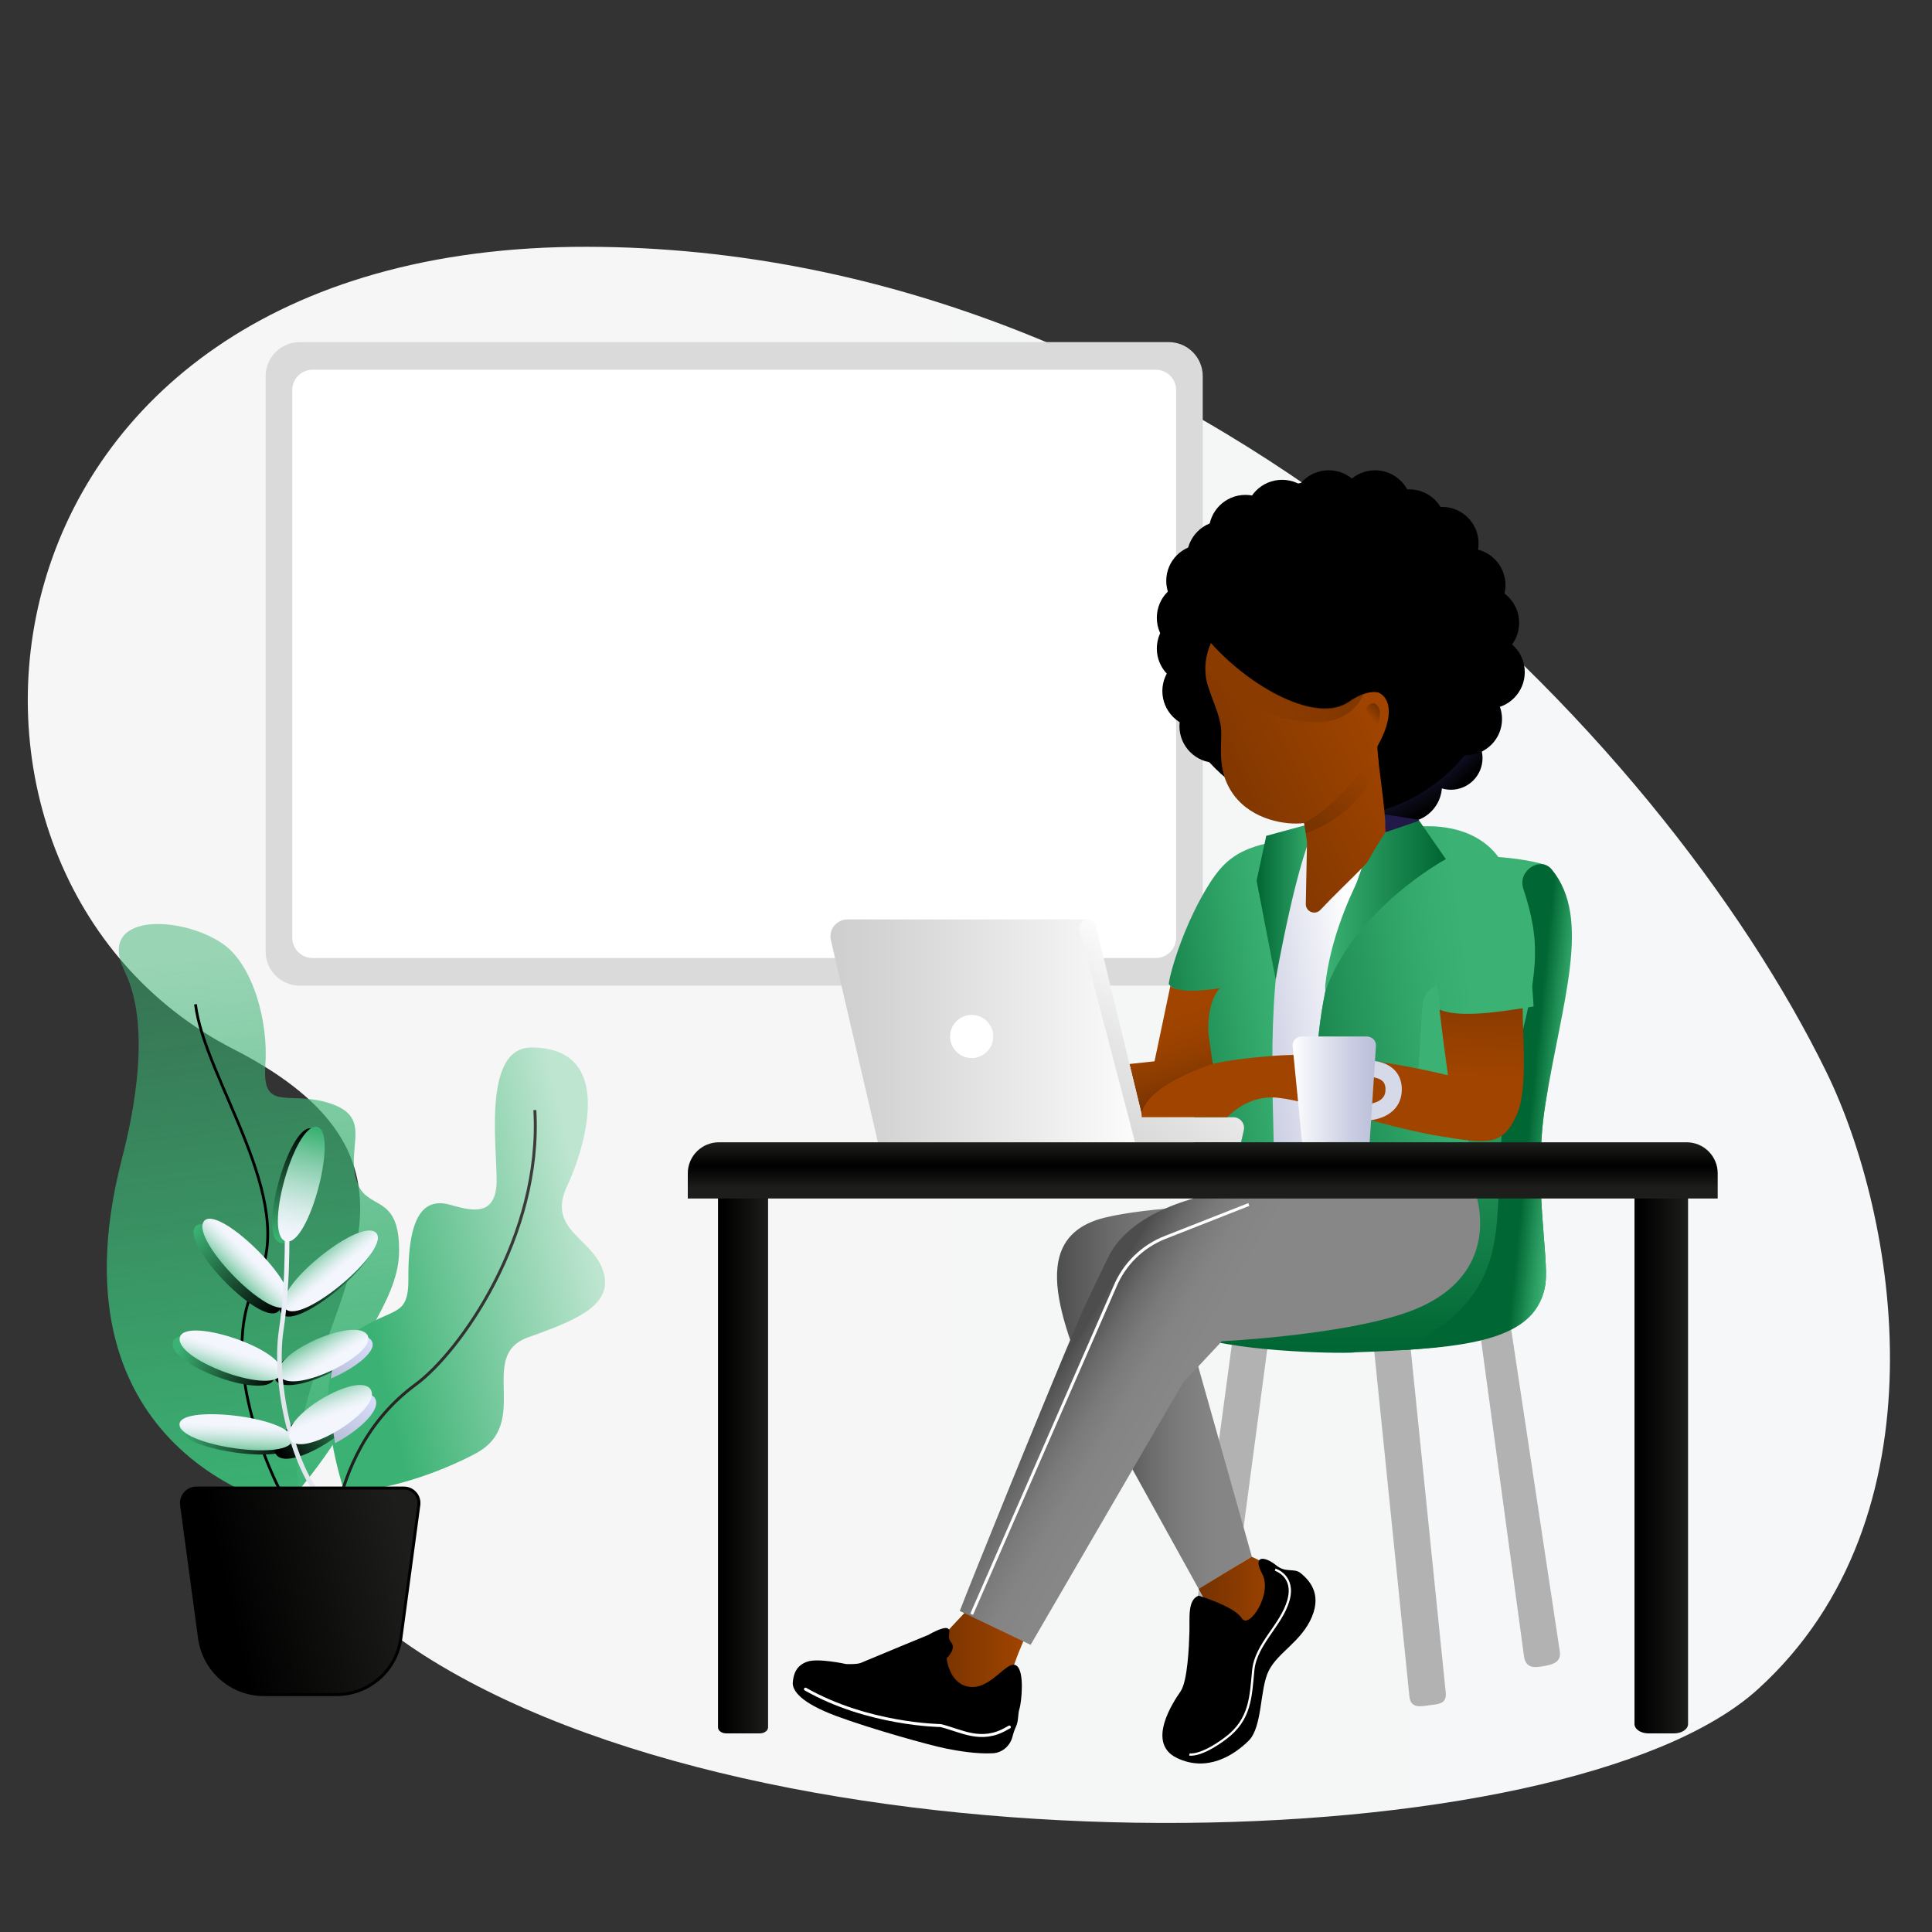 <?xml version="1.0" encoding="utf-8"?>
<!-- Generator: Adobe Illustrator 23.0.0, SVG Export Plug-In . SVG Version: 6.00 Build 0)  -->
<svg version="1.1" xmlns="http://www.w3.org/2000/svg" xmlns:xlink="http://www.w3.org/1999/xlink" x="0px" y="0px"
	 viewBox="0 0 650 650" style="enable-background:new 0 0 650 650;" xml:space="preserve">
<rect x="0" y="0" width="650" height="650" fill="#333333" stroke="none"/>
<style type="text/css">
	.st0{fill:url(#SVGID_1_);}
	.st1{fill:url(#SVGID_2_);}
	.st2{fill:none;stroke:url(#SVGID_3_);stroke-width:0.928;stroke-miterlimit:10;}
	.st3{fill:url(#SVGID_4_);}
	.st4{fill:none;stroke:url(#SVGID_5_);stroke-miterlimit:10;}
	.st5{fill:url(#SVGID_6_);}
	.st6{fill:url(#SVGID_7_);}
	.st7{fill:url(#SVGID_8_);}
	.st8{fill:url(#SVGID_9_);}
	.st9{fill:url(#SVGID_10_);}
	.st10{fill:url(#SVGID_11_);}
	.st11{fill:url(#SVGID_12_);}
	.st12{fill:url(#SVGID_13_);}
	.st13{fill:url(#SVGID_14_);}
	.st14{fill:url(#SVGID_15_);}
	.st15{fill:url(#SVGID_16_);}
	.st16{fill:url(#SVGID_17_);}
	.st17{fill:none;stroke:url(#SVGID_18_);stroke-width:1.554;stroke-miterlimit:10;}
	.st18{fill:url(#SVGID_19_);}
	.st19{fill:url(#SVGID_20_);}
	.st20{fill:url(#SVGID_21_);}
	.st21{fill:url(#SVGID_22_);}
	.st22{fill:url(#SVGID_23_);stroke:url(#SVGID_24_);stroke-miterlimit:10;}
	.st23{fill:url(#SVGID_25_);}
	.st24{fill:#FFFFFF;}
	.st25{fill:url(#SVGID_26_);}
	.st26{fill:url(#SVGID_27_);}
	.st27{fill:url(#SVGID_28_);}
	.st28{fill:url(#SVGID_29_);}
	.st29{fill:url(#SVGID_30_);}
	.st30{fill:url(#SVGID_31_);}
	.st31{fill:url(#SVGID_32_);}
	.st32{fill:url(#SVGID_33_);}
	.st33{fill:url(#SVGID_34_);}
	.st34{fill:url(#SVGID_35_);}
	.st35{fill:url(#SVGID_36_);}
	.st36{fill:url(#SVGID_37_);}
	.st37{fill:url(#SVGID_38_);}
	.st38{fill:url(#SVGID_39_);}
	.st39{fill:none;stroke:#17FF44;stroke-width:1.948;stroke-miterlimit:10;}
	.st40{fill:url(#SVGID_40_);}
	.st41{fill:url(#SVGID_41_);}
	.st42{fill:none;stroke:#FFFFFF;stroke-linecap:round;stroke-miterlimit:10;}
	.st43{fill:none;stroke:#FFFFFF;stroke-width:0.764;stroke-miterlimit:10;}
	.st44{fill:url(#SVGID_42_);}
	.st45{fill:url(#SVGID_43_);}
	.st46{fill:none;stroke:#D6D9E8;stroke-width:5.485;stroke-miterlimit:10;}
	.st47{fill:url(#SVGID_44_);}
	.st48{fill:url(#SVGID_45_);}
	.st49{fill:url(#SVGID_46_);}
	.st50{fill:url(#SVGID_47_);}
	.st51{fill:url(#SVGID_48_);}
	.st52{fill:url(#SVGID_49_);}
	.st53{fill:url(#SVGID_50_);}
	.st54{fill:url(#SVGID_51_);}
	.st55{fill:url(#SVGID_52_);}
	.st56{fill:url(#SVGID_53_);}
	.st57{fill:url(#SVGID_54_);}
	.st58{fill:url(#SVGID_55_);}
	.st59{fill:url(#SVGID_56_);}
	.st60{fill:url(#SVGID_57_);}
	.st61{fill:#211A49;}
	.st62{fill:none;stroke:#FFFFFF;stroke-miterlimit:10;}
</style>
<g id="_x33_2">
</g>
<g id="_x33_1">
</g>
<g id="_x33_0">
</g>
<g id="_x32_9">
</g>
<g id="_x32_8">
</g>
<g id="_x32_7">
</g>
<g id="_x32_6">
</g>
<g id="_x32_5">
</g>
<g id="_x32_4">
</g>
<g id="_x32_3">
</g>
<g id="_x32_2">
</g>
<g id="_x32_1">
	<g>
		<linearGradient id="SVGID_1_" gradientUnits="userSpaceOnUse" x1="9.348" y1="348.173" x2="635.856" y2="348.173">
			<stop  offset="0" style="stop-color:#F6F6F6"/>
			<stop  offset="0.99" style="stop-color:#F5F7F8"/>
		</linearGradient>
		<path class="st0" d="M614.46,360.66C559.44,248.19,402.09,83.45,197.62,83.03c-213.36-0.44-234,211.17-119,269.98
			s-53.15,132.14,67.06,205.81c121.66,74.56,381.67,67.56,445.67,9.56S638.23,409.25,614.46,360.66z"/>
		<g>
			<linearGradient id="SVGID_2_" gradientUnits="userSpaceOnUse" x1="95.621" y1="505.514" x2="71.085" y2="319.335">
				<stop  offset="0" style="stop-color:#3BB273"/>
				<stop  offset="0.99" style="stop-color:#3BB273;stop-opacity:0.5"/>
			</linearGradient>
			<path class="st1" d="M95.9,506.84c0,0,27.01-30.06,24.14-41.91c-2.87-11.85,13.89-26.24,14.22-43.5
				c0.37-19.55-10.07-14.32-13.69-22.68c-5.36-12.39,6.57-23.36-11.46-28.1c-12.31-3.24-20.97,3.08-19.84-12.15
				c1.12-15.23-4.39-34.08-14.25-40.92c-14.09-9.78-42.76-10.54-33.1,9.16c10.15,20.71,1.2,54.81-1.16,64.15
				C15.76,489.59,95.9,506.84,95.9,506.84z"/>
			<linearGradient id="SVGID_3_" gradientUnits="userSpaceOnUse" x1="94.385" y1="500.717" x2="72.803" y2="336.952">
				<stop  offset="0" style="stop-color:#000000"/>
				<stop  offset="0.99" style="stop-color:#000000"/>
			</linearGradient>
			<path class="st2" d="M65.77,337.88c3.09,25.48,35.05,66.2,20.57,93.41s7.47,69.34,7.47,69.34"/>
			<g>
				<linearGradient id="SVGID_4_" gradientUnits="userSpaceOnUse" x1="106.963" y1="437.029" x2="198.007" y2="416.109">
					<stop  offset="0.168" style="stop-color:#3BB273"/>
					<stop  offset="1" style="stop-color:#BDE5D0"/>
				</linearGradient>
				<path class="st3" d="M177.74,449.91c-17.54,6.2,1.45,28.89-17.73,39.11c-19.17,10.22-43.77,15.4-44.9,10.44
					c-0.08-0.33-1.11-3.62-2.2-8.43c-0.25-1.11-0.5-2.31-0.75-3.57c-0.06-0.35-0.13-0.71-0.2-1.07c-0.65-3.56-1.21-7.54-1.45-11.61
					c-0.01-0.12-0.01-0.24-0.02-0.36c-0.09-1.55-0.12-3.11-0.09-4.66c0.03-1.5,0.11-2.98,0.27-4.43c0.57-5.52,2.15-10.61,5.38-14.26
					c0.82-0.94,1.75-1.78,2.8-2.51c13.33-9.27,18.65-4.77,18.55-18.47c-0.18-23.48,6.51-26.99,14.38-24.67s14.02,2.97,15.17-5.71
					c1.16-8.68-5.95-47.36,11.92-47.29c30.96,0.1,15.31,39.62,12.18,46.03c-7.5,15.37,8.1,17.78,11.81,28.98
					C206.56,438.63,195.27,443.71,177.74,449.91z"/>
				<linearGradient id="SVGID_5_" gradientUnits="userSpaceOnUse" x1="111.195" y1="453.237" x2="180.348" y2="453.474">
					<stop  offset="0" style="stop-color:#1D1D1B"/>
					<stop  offset="0.99" style="stop-color:#3C3C3B"/>
				</linearGradient>
				<path class="st4" d="M111.67,533.2c0,0-4.71-43.22,28.23-67.44c14.88-10.94,42.54-50.01,40.04-92.28"/>
			</g>
			<g>
				<g>
					<linearGradient id="SVGID_6_" gradientUnits="userSpaceOnUse" x1="93.888" y1="440.845" x2="65.969" y2="413.412">
						<stop  offset="0" style="stop-color:#000000"/>
						<stop  offset="1" style="stop-color:#3BB273"/>
					</linearGradient>
					<path class="st5" d="M65.5,412.99c4.09-6.94,33.51,21.68,28.36,27.96C88.7,447.24,61.6,419.6,65.5,412.99z"/>
					<linearGradient id="SVGID_7_" gradientUnits="userSpaceOnUse" x1="93.002" y1="463.9" x2="60.513" y2="452.589">
						<stop  offset="0" style="stop-color:#000000"/>
						<stop  offset="1" style="stop-color:#3BB273"/>
					</linearGradient>
					<path class="st6" d="M58.07,452.02c0.59-8.08,36.1,3.54,34.28,11.52C90.53,471.53,57.51,459.72,58.07,452.02z"/>
					<linearGradient id="SVGID_8_" gradientUnits="userSpaceOnUse" x1="95.424" y1="440.774" x2="124.969" y2="417.526">
						<stop  offset="0" style="stop-color:#000000"/>
						<stop  offset="1" style="stop-color:#3BB273"/>
					</linearGradient>
					<path class="st7" d="M125.11,416.36c6.29,4.93-24.76,31.67-30.3,25.74C89.27,436.17,119.11,411.66,125.11,416.36z"/>
					<linearGradient id="SVGID_9_" gradientUnits="userSpaceOnUse" x1="93.272" y1="463.941" x2="121.951" y2="450.204">
						<stop  offset="0" style="stop-color:#000000"/>
						<stop  offset="1" style="stop-color:#3BB273"/>
					</linearGradient>
					<path class="st8" d="M121.85,450.06c5.29,5.97-24.7,21-29.2,14.23C88.15,457.51,116.81,444.36,121.85,450.06z"/>
					<linearGradient id="SVGID_10_" gradientUnits="userSpaceOnUse" x1="98.392" y1="485.52" x2="60.209" y2="480.957">
						<stop  offset="0" style="stop-color:#000000"/>
						<stop  offset="1" style="stop-color:#3BB273"/>
					</linearGradient>
					<path class="st9" d="M60.43,481.07c-1.55-7.42,37.59-3.15,37.93,4.49C98.69,493.19,61.91,488.13,60.43,481.07z"/>
					<linearGradient id="SVGID_11_" gradientUnits="userSpaceOnUse" x1="94.152" y1="488.201" x2="120.239" y2="472.259">
						<stop  offset="0" style="stop-color:#000000"/>
						<stop  offset="1" style="stop-color:#3BB273"/>
					</linearGradient>
					<path class="st10" d="M119.94,472.43c4.06,6.86-23.99,23.99-27.25,16.51C89.43,481.46,116.08,465.89,119.94,472.43z"/>
					<linearGradient id="SVGID_12_" gradientUnits="userSpaceOnUse" x1="103.936" y1="380.634" x2="95.01" y2="417.134">
						<stop  offset="0" style="stop-color:#000000"/>
						<stop  offset="1" style="stop-color:#3BB273"/>
					</linearGradient>
					<path class="st11" d="M104.47,379.62c7.9,0.58-2.32,40.39-10.13,38.55S96.94,379.07,104.47,379.62z"/>
				</g>
				
					<linearGradient id="SVGID_13_" gradientUnits="userSpaceOnUse" x1="1567.723" y1="830.236" x2="1579.514" y2="830.236" gradientTransform="matrix(0.703 -0.712 0.712 0.703 -1616.308 964.418)">
					<stop  offset="0" style="stop-color:#3BB273"/>
					<stop  offset="0.022" style="stop-color:#41B477"/>
					<stop  offset="0.279" style="stop-color:#80CBA7"/>
					<stop  offset="0.513" style="stop-color:#B1DECC"/>
					<stop  offset="0.718" style="stop-color:#D5EBE7"/>
					<stop  offset="0.883" style="stop-color:#EBF3F7"/>
					<stop  offset="0.99" style="stop-color:#F3F6FD"/>
				</linearGradient>
				<path class="st12" d="M68.46,411.1c4.09-6.94,33.51,21.68,28.36,27.96C91.67,445.35,64.56,417.71,68.46,411.1z"/>
				
					<linearGradient id="SVGID_14_" gradientUnits="userSpaceOnUse" x1="2109.713" y1="1653.453" x2="2121.618" y2="1653.453" gradientTransform="matrix(0.305 -0.952 0.952 0.305 -2144.176 1969.322)">
					<stop  offset="0" style="stop-color:#3BB273"/>
					<stop  offset="0.022" style="stop-color:#41B477"/>
					<stop  offset="0.279" style="stop-color:#80CBA7"/>
					<stop  offset="0.513" style="stop-color:#B1DECC"/>
					<stop  offset="0.718" style="stop-color:#D5EBE7"/>
					<stop  offset="0.883" style="stop-color:#EBF3F7"/>
					<stop  offset="0.99" style="stop-color:#F3F6FD"/>
				</linearGradient>
				<path class="st13" d="M60.43,450.37c0.59-8.08,36.1,3.54,34.28,11.52S59.87,458.07,60.43,450.37z"/>
				
					<linearGradient id="SVGID_15_" gradientUnits="userSpaceOnUse" x1="-1396.354" y1="1350.207" x2="-1384.548" y2="1350.207" gradientTransform="matrix(0.63 0.777 -0.777 0.63 2033.339 654.167)">
					<stop  offset="0" style="stop-color:#3BB273"/>
					<stop  offset="0.022" style="stop-color:#41B477"/>
					<stop  offset="0.279" style="stop-color:#80CBA7"/>
					<stop  offset="0.513" style="stop-color:#B1DECC"/>
					<stop  offset="0.718" style="stop-color:#D5EBE7"/>
					<stop  offset="0.883" style="stop-color:#EBF3F7"/>
					<stop  offset="0.99" style="stop-color:#F3F6FD"/>
				</linearGradient>
				<path class="st14" d="M126.3,414.58c6.29,4.93-24.76,31.67-30.3,25.74C90.47,434.4,120.31,409.89,126.3,414.58z"/>
				<g>
					<linearGradient id="SVGID_16_" gradientUnits="userSpaceOnUse" x1="110.42" y1="462.721" x2="122.722" y2="450.096">
						<stop  offset="9.900990e-03" style="stop-color:#BBC0D9"/>
						<stop  offset="1" style="stop-color:#D6DBF8"/>
					</linearGradient>
					<path class="st15" d="M111.32,463.8c0.55-5.42,2.06-10.42,5.17-14.01c3.75-0.75,6.9-0.6,8.28,0.95
						C127.71,454.06,119.75,460.18,111.32,463.8z"/>
				</g>
				
					<linearGradient id="SVGID_17_" gradientUnits="userSpaceOnUse" x1="-1535.114" y1="1583.576" x2="-1523.023" y2="1583.576" gradientTransform="matrix(0.501 0.865 -0.77 0.446 2091.967 1069.89)">
					<stop  offset="0" style="stop-color:#3BB273"/>
					<stop  offset="0.022" style="stop-color:#41B477"/>
					<stop  offset="0.279" style="stop-color:#80CBA7"/>
					<stop  offset="0.513" style="stop-color:#B1DECC"/>
					<stop  offset="0.718" style="stop-color:#D5EBE7"/>
					<stop  offset="0.883" style="stop-color:#EBF3F7"/>
					<stop  offset="0.99" style="stop-color:#F3F6FD"/>
				</linearGradient>
				<path class="st16" d="M123.33,448.79c5.29,5.97-24.7,21-29.2,14.23C89.63,456.24,118.3,443.09,123.33,448.79z"/>
				
					<linearGradient id="SVGID_18_" gradientUnits="userSpaceOnUse" x1="571.41" y1="406.473" x2="588.787" y2="406.473" gradientTransform="matrix(0.973 -0.232 0.232 0.973 -558.352 197.071)">
					<stop  offset="0" style="stop-color:#E0E4EB"/>
					<stop  offset="0.99" style="stop-color:#F3F6FD"/>
				</linearGradient>
				<path class="st17" d="M96.45,408.78c0,0,0.9,20.68-1.84,38.73c-2.74,18.05,4.17,48.6,15.42,58.36"/>
				
					<linearGradient id="SVGID_19_" gradientUnits="userSpaceOnUse" x1="2444.62" y1="2174.709" x2="2456.982" y2="2174.709" gradientTransform="matrix(0.04 -0.931 1.004 0.043 -2202.768 2673.242)">
					<stop  offset="0" style="stop-color:#3BB273"/>
					<stop  offset="0.022" style="stop-color:#41B477"/>
					<stop  offset="0.279" style="stop-color:#80CBA7"/>
					<stop  offset="0.513" style="stop-color:#B1DECC"/>
					<stop  offset="0.718" style="stop-color:#D5EBE7"/>
					<stop  offset="0.883" style="stop-color:#EBF3F7"/>
					<stop  offset="0.99" style="stop-color:#F3F6FD"/>
				</linearGradient>
				<path class="st18" d="M60.43,479.65c-1.55-7.42,37.59-3.15,37.93,4.49C98.69,491.77,61.91,486.72,60.43,479.65z"/>
				<linearGradient id="SVGID_20_" gradientUnits="userSpaceOnUse" x1="110.697" y1="482.537" x2="122.977" y2="468.92">
					<stop  offset="9.900990e-03" style="stop-color:#BBC0D9"/>
					<stop  offset="1" style="stop-color:#D6DBF8"/>
				</linearGradient>
				<path class="st19" d="M112.76,485.53c-0.06-0.34-0.12-0.7-0.19-1.05c-0.62-3.5-1.16-7.41-1.39-11.4
					c-0.01-0.12-0.01-0.24-0.02-0.35c6.39-3.54,13.21-5.32,15.02-2.26C128.45,474.32,120.63,481.39,112.76,485.53z"/>
				
					<linearGradient id="SVGID_21_" gradientUnits="userSpaceOnUse" x1="-1589.322" y1="1941.654" x2="-1575.938" y2="1941.654" gradientTransform="matrix(0.348 0.938 -0.742 0.275 2100.6 1420.845)">
					<stop  offset="0" style="stop-color:#3BB273"/>
					<stop  offset="0.022" style="stop-color:#41B477"/>
					<stop  offset="0.279" style="stop-color:#80CBA7"/>
					<stop  offset="0.513" style="stop-color:#B1DECC"/>
					<stop  offset="0.718" style="stop-color:#D5EBE7"/>
					<stop  offset="0.883" style="stop-color:#EBF3F7"/>
					<stop  offset="0.99" style="stop-color:#F3F6FD"/>
				</linearGradient>
				<path class="st20" d="M124.73,467.53c4.06,6.86-23.99,23.99-27.25,16.51C94.22,476.56,120.87,460.99,124.73,467.53z"/>
				<linearGradient id="SVGID_22_" gradientUnits="userSpaceOnUse" x1="105.852" y1="380.109" x2="96.925" y2="416.609">
					<stop  offset="0" style="stop-color:#3BB273"/>
					<stop  offset="0.022" style="stop-color:#41B477"/>
					<stop  offset="0.279" style="stop-color:#80CBA7"/>
					<stop  offset="0.513" style="stop-color:#B1DECC"/>
					<stop  offset="0.718" style="stop-color:#D5EBE7"/>
					<stop  offset="0.883" style="stop-color:#EBF3F7"/>
					<stop  offset="0.99" style="stop-color:#F3F6FD"/>
				</linearGradient>
				<path class="st21" d="M106.39,379.1c7.9,0.58-2.32,40.39-10.13,38.55C88.44,415.81,98.86,378.55,106.39,379.1z"/>
			</g>
			<linearGradient id="SVGID_23_" gradientUnits="userSpaceOnUse" x1="69.359" y1="540.261" x2="137.373" y2="524.632">
				<stop  offset="0.109" style="stop-color:#000000"/>
				<stop  offset="1" style="stop-color:#1D1D1B"/>
			</linearGradient>
			<linearGradient id="SVGID_24_" gradientUnits="userSpaceOnUse" x1="109.649" y1="571.287" x2="99.683" y2="495.66">
				<stop  offset="0" style="stop-color:#000000"/>
				<stop  offset="0.99" style="stop-color:#000000"/>
			</linearGradient>
			<path class="st22" d="M113.17,570.13H88.84c-10.97,0-20.24-8.11-21.71-18.98l-6.04-44.78c-0.41-3.04,1.95-5.73,5.01-5.73h69.8
				c3.06,0,5.42,2.7,5.01,5.73l-6.04,44.78C133.41,562.02,124.14,570.13,113.17,570.13z"/>
		</g>
		<g>
			<linearGradient id="SVGID_25_" gradientUnits="userSpaceOnUse" x1="89.365" y1="223.353" x2="404.653" y2="223.353">
				<stop  offset="9.900990e-03" style="stop-color:#DADADA"/>
				<stop  offset="1" style="stop-color:#DADADA"/>
			</linearGradient>
			<path class="st23" d="M393.2,331.6H100.82c-6.32,0-11.45-5.13-11.45-11.45v-193.6c0-6.32,5.13-11.45,11.45-11.45H393.2
				c6.32,0,11.45,5.13,11.45,11.45v193.6C404.65,326.48,399.53,331.6,393.2,331.6z"/>
			<path class="st24" d="M388.85,322.32H105.17c-3.78,0-6.84-3.06-6.84-6.84V131.23c0-3.78,3.06-6.84,6.84-6.84h283.68
				c3.78,0,6.84,3.06,6.84,6.84v184.25C395.68,319.26,392.62,322.32,388.85,322.32z"/>
		</g>
		<g>
			<linearGradient id="SVGID_26_" gradientUnits="userSpaceOnUse" x1="400.097" y1="508.359" x2="426.507" y2="508.359">
				<stop  offset="9.900990e-03" style="stop-color:#B2B2B2"/>
				<stop  offset="1" style="stop-color:#B2B2B2"/>
			</linearGradient>
			<path class="st25" d="M406.21,565.28c-3.72,0-6.58-3.3-6.05-6.98l14.41-106.86l11.94,1.35l-14.25,107.25
				C411.82,563.05,406.21,565.28,406.21,565.28z"/>
			<linearGradient id="SVGID_27_" gradientUnits="userSpaceOnUse" x1="497.973" y1="502.707" x2="524.832" y2="502.707">
				<stop  offset="9.900990e-03" style="stop-color:#B2B2B2"/>
				<stop  offset="1" style="stop-color:#B2B2B2"/>
			</linearGradient>
			<path class="st26" d="M512.76,557.43l-14.78-108.89l10.03-4l16.73,110.8c0.69,3.94-2.34,4.66-5.33,5.2
				S513.46,561.45,512.76,557.43z"/>
			<linearGradient id="SVGID_28_" gradientUnits="userSpaceOnUse" x1="461.508" y1="510.195" x2="486.441" y2="510.195">
				<stop  offset="9.900990e-03" style="stop-color:#B2B2B2"/>
				<stop  offset="1" style="stop-color:#B2B2B2"/>
			</linearGradient>
			<path class="st27" d="M474.15,570.48l-12.64-124.13h12.34l12.57,123.25c0.28,3.83-2.64,3.68-5.52,4.11
				C477.69,574.19,474.46,574.81,474.15,570.48z"/>
			<linearGradient id="SVGID_29_" gradientUnits="userSpaceOnUse" x1="462.931" y1="453.366" x2="462.931" y2="288.339">
				<stop  offset="0" style="stop-color:#006633"/>
				<stop  offset="0.436" style="stop-color:#27985D"/>
				<stop  offset="0.706" style="stop-color:#3BB273"/>
				<stop  offset="1" style="stop-color:#3BB273"/>
			</linearGradient>
			<path class="st28" d="M519.94,431.89c-2.61,19.29-30.98,22.04-64.02,23.07c-1,0.5-37.46,0.28-54.44-5.44l0.59-130.62
				c0.04-11.03,4.71-29.23,20.81-29.5c27.03-0.45,77.15-4.57,96.78,1.5c4.49,16.12,7.76,33.92,0.28,80.48
				C515.67,398.02,521.2,422.63,519.94,431.89z"/>
			<linearGradient id="SVGID_30_" gradientUnits="userSpaceOnUse" x1="514.764" y1="374.411" x2="529.764" y2="375.911">
				<stop  offset="0" style="stop-color:#006633"/>
				<stop  offset="0.436" style="stop-color:#27985D"/>
				<stop  offset="0.706" style="stop-color:#3BB273"/>
				<stop  offset="1" style="stop-color:#3BB273"/>
			</linearGradient>
			<path class="st29" d="M512.5,299c5.96,17.97,5.24,28.4-2.75,57.47c-13.31,48.45,8.54,73.32-37.63,97.75
				c27.99-1.6,45.6-5.91,47.82-22.33c1.26-9.26-4.27-33.87,0-60.52c5.51-34.29,15.79-62.31,2.12-78.87
				C518.28,287.92,510.48,292.92,512.5,299z"/>
		</g>
		<linearGradient id="SVGID_31_" gradientUnits="userSpaceOnUse" x1="402.947" y1="368.058" x2="394" y2="341.636">
			<stop  offset="0" style="stop-color:#753200"/>
			<stop  offset="0.045" style="stop-color:#793300"/>
			<stop  offset="0.381" style="stop-color:#8E3D00"/>
			<stop  offset="0.705" style="stop-color:#9C4200"/>
			<stop  offset="1" style="stop-color:#A04400"/>
		</linearGradient>
		<path class="st30" d="M411.4,330.38c0,0-4.01,18.73-2.95,27.47c-20.13,9.07-24.43,16.27-24.17,17.75L380,357.97l8.43-0.91
			l5.33-25.37C396.87,334.84,411.4,330.38,411.4,330.38z"/>
		<linearGradient id="SVGID_32_" gradientUnits="userSpaceOnUse" x1="355.62" y1="439.878" x2="429.014" y2="439.878">
			<stop  offset="0" style="stop-color:#4D4D4D"/>
			<stop  offset="0.039" style="stop-color:#535353"/>
			<stop  offset="0.24" style="stop-color:#6A6A6A"/>
			<stop  offset="0.455" style="stop-color:#7A7A7A"/>
			<stop  offset="0.693" style="stop-color:#848484"/>
			<stop  offset="1" style="stop-color:#878787"/>
		</linearGradient>
		<path class="st31" d="M429.01,405.43c-11.03-0.72-43.04,0.59-57.65,4.31c-27.5,7.01-12.8,37.96-2.13,64.78
			c3.66-8.95,9.93-48.49,13.61-53.09C390.33,412.09,419,407.13,429.01,405.43z"/>
		<linearGradient id="SVGID_33_" gradientUnits="userSpaceOnUse" x1="374.848" y1="490.317" x2="421.175" y2="490.317">
			<stop  offset="0" style="stop-color:#4D4D4D"/>
			<stop  offset="0.039" style="stop-color:#535353"/>
			<stop  offset="0.24" style="stop-color:#6A6A6A"/>
			<stop  offset="0.455" style="stop-color:#7A7A7A"/>
			<stop  offset="0.693" style="stop-color:#848484"/>
			<stop  offset="1" style="stop-color:#878787"/>
		</linearGradient>
		<polygon class="st32" points="399.28,446.09 390.68,459.17 374.85,483.22 403.27,534.55 421.17,523.7 		"/>
		<linearGradient id="SVGID_34_" gradientUnits="userSpaceOnUse" x1="403.274" y1="536.847" x2="431.067" y2="536.847">
			<stop  offset="0" style="stop-color:#753200"/>
			<stop  offset="1" style="stop-color:#A04400"/>
		</linearGradient>
		<polygon class="st33" points="429.07,527.49 421.2,523.79 421.17,523.7 403.27,534.55 403.39,534.76 407.57,542.33 419.4,549.99 
			424.37,549.33 431.07,534.33 		"/>
		<linearGradient id="SVGID_35_" gradientUnits="userSpaceOnUse" x1="376.011" y1="340.82" x2="433.963" y2="332.849">
			<stop  offset="0" style="stop-color:#006633"/>
			<stop  offset="0.042" style="stop-color:#036A37"/>
			<stop  offset="0.456" style="stop-color:#229157"/>
			<stop  offset="0.786" style="stop-color:#34A96C"/>
			<stop  offset="0.99" style="stop-color:#3BB273"/>
		</linearGradient>
		<path class="st34" d="M440.97,281.21c-18.37,2.62-26.25,4-33.58,15.33c-8.88,13.72-13.7,30.43-14.18,34.47
			c0.14,0.23,0.32,0.46,0.54,0.68c3.11,3.15,16.65,0.77,16.65,0.77s-4.5,4.26-3.83,15.42c0.05,0.92,5.33,35.69,5.33,36.4
			c4.73,0,10.43,0,16.61,0C427.63,349.24,426.58,313.75,440.97,281.21z"/>
		<linearGradient id="SVGID_36_" gradientUnits="userSpaceOnUse" x1="405.646" y1="337.953" x2="457.162" y2="330.867">
			<stop  offset="9.900990e-03" style="stop-color:#BBBFD9"/>
			<stop  offset="0.294" style="stop-color:#CACDE2"/>
			<stop  offset="0.84" style="stop-color:#F2F3F8"/>
			<stop  offset="1" style="stop-color:#FFFFFF"/>
		</linearGradient>
		<path class="st35" d="M462.65,279.58l-20.5,1.46c-0.4,0.06-0.79,0.11-1.18,0.17c-14.39,32.54-13.35,68.03-12.46,103.06
			c5.61,0,11.61,0,17.62,0C436.72,348.48,450.82,312.87,462.65,279.58z"/>
		<linearGradient id="SVGID_37_" gradientUnits="userSpaceOnUse" x1="413.173" y1="340.901" x2="495.402" y2="329.591">
			<stop  offset="0" style="stop-color:#006633"/>
			<stop  offset="0.042" style="stop-color:#036A37"/>
			<stop  offset="0.456" style="stop-color:#229157"/>
			<stop  offset="0.786" style="stop-color:#34A96C"/>
			<stop  offset="0.99" style="stop-color:#3BB273"/>
		</linearGradient>
		<path class="st36" d="M484.32,339.67c6.81,3.03,24.57,0.13,31.63-1.06c0,0-1.61-39.31-13.3-52.07c-11.7-12.76-32.42-7.5-32.42-7.5
			l-7.58,0.54c-11.83,33.29-25.93,68.9-16.52,104.69c23.96,0,48.04,0,48.04,0S485.03,346.41,484.32,339.67z"/>
		<linearGradient id="SVGID_38_" gradientUnits="userSpaceOnUse" x1="313.704" y1="557.181" x2="344.387" y2="557.181">
			<stop  offset="0" style="stop-color:#753200"/>
			<stop  offset="1" style="stop-color:#A04400"/>
		</linearGradient>
		<path class="st37" d="M324.42,542.72c-3.96,4.26-9.79,10.5-10.72,11.36c4.81,1.9,2.39,15.8,6.37,17.96
			c4.06,2.21,14.51-7.32,19.58-6.16c0.32-3.05,2.77-9.4,4.7-13.84l0.03-0.05l-19.69-10.01
			C324.52,542.47,324.42,542.72,324.42,542.72z"/>
		<linearGradient id="SVGID_39_" gradientUnits="userSpaceOnUse" x1="365.597" y1="445.128" x2="397.097" y2="464.128">
			<stop  offset="0" style="stop-color:#4D4D4D"/>
			<stop  offset="0.039" style="stop-color:#535353"/>
			<stop  offset="0.24" style="stop-color:#6A6A6A"/>
			<stop  offset="0.455" style="stop-color:#7A7A7A"/>
			<stop  offset="0.693" style="stop-color:#848484"/>
			<stop  offset="1" style="stop-color:#878787"/>
		</linearGradient>
		<path class="st38" d="M496.39,401.41l-80.48-1.07c0,0-31.81,2.89-42.36,21.27c-1.36,2.37-9.81,20.46-9.81,20.46
			c-13.86,32.67-38.1,92.62-40.83,99.93l23.83,11.39l51.27-88.18l13.06-13.96c0,0,40.27-1.98,62.14-9.66
			C507.03,429.71,496.39,401.41,496.39,401.41z"/>
		<path class="st39" d="M406.79,400.05c0,0-3.62-0.45-9.27-0.82"/>
		<g>
			<linearGradient id="SVGID_40_" gradientUnits="userSpaceOnUse" x1="254.392" y1="346.901" x2="388.933" y2="346.901">
				<stop  offset="9.900990e-03" style="stop-color:#C6C6C6"/>
				<stop  offset="0.339" style="stop-color:#D5D5D5"/>
				<stop  offset="0.973" style="stop-color:#FDFDFD"/>
				<stop  offset="1" style="stop-color:#FFFFFF"/>
			</linearGradient>
			<path class="st40" d="M381.88,384.47H295.4l-15.85-68.14c-0.83-3.58,1.88-7,5.56-7h80.84L381.88,384.47z"/>
			<linearGradient id="SVGID_41_" gradientUnits="userSpaceOnUse" x1="370.604" y1="373.532" x2="403.003" y2="331.163">
				<stop  offset="0" style="stop-color:#DADADA"/>
				<stop  offset="0.409" style="stop-color:#E6E6E6"/>
				<stop  offset="1" style="stop-color:#FFFFFF"/>
			</linearGradient>
			<path class="st41" d="M418.46,380.22l-0.91,4.06h-35.68l-18.68-71.39c-0.47-1.8,0.89-3.55,2.74-3.55l0,0
				c1.31,0,2.45,0.89,2.76,2.17l11.3,46.47l4.29,17.63l0.01,0.05c0.01,0.07,0.03,0.13,0.04,0.17c0.01,0.04,0.02,0.06,0.02,0.06h30.6
				C417.23,375.88,418.94,377.99,418.46,380.22z"/>
			<circle class="st24" cx="326.9" cy="348.71" r="7.26"/>
		</g>
		<path d="M284.66,559.85c0,0-9.48-2.09-13.11-0.79c-3.63,1.3-4.56,4.03-4.82,6.89c-0.27,2.86,2.79,6.97,14.57,11.36
			c11.78,4.39,31.37,9.83,36.82,10.93c3.86,0.78,10.4,1.94,15.96,1.62c3.16-0.18,5.76-2.49,6.55-5.55c0.32-1.25,0.75-2.49,1.16-3.36
			c0.96-2.03,0.62-4.36,1.2-6.04c0.58-1.68,1.96-12.97-1.2-14.64s-8.36,8.07-15.44,7.27s-7.87-9.66-7.87-9.66s3.38-3.09,1.56-5.26
			c-1.82-2.17,0.27-3.89-1.17-4.75c-1.43-0.85-6.52,2.17-6.52,2.17s-16.35,6.72-22.76,9.43
			C288.33,560.01,284.66,559.85,284.66,559.85z"/>
		<path class="st42" d="M270.99,568.29c21.04,12,45.42,12.25,45.42,12.25c6.83,1.59,13.65,6.13,22.41,0.92l0.77-0.42"/>
		<path d="M403.26,536.84c0,0,12.13,3.65,14.5,7.6c2.36,3.94,10.47-8.1,6.9-14.91c-3.57-6.81,1.3-5.7,4.65-2.93s6.06,0.76,8.4,2.75
			c2.34,2,7.15,6.4,3.64,14.68s-11.37,11.84-14.49,18.05c-3.12,6.21-2.01,18.86-6.79,23.59c-4.78,4.73-13.89,10.78-24.21,5.73
			c-10.31-5.06-1.1-18.86,1.3-22.3c2.4-3.43,2.87-15.2,3.01-20.03C400.3,544.25,399.49,538.26,403.26,536.84z"/>
		<path class="st43" d="M429.02,528.1c0,0,6.79,2.06,4.44,10.36s-10.93,14.65-11.81,23.42c-0.88,8.77-0.8,16.56-9.29,22.92
			s-12.2,5.47-12.2,5.47"/>
		<linearGradient id="SVGID_42_" gradientUnits="userSpaceOnUse" x1="477.258" y1="346.447" x2="487.153" y2="346.447">
			<stop  offset="0" style="stop-color:#3BB273"/>
			<stop  offset="0.99" style="stop-color:#3BB273"/>
		</linearGradient>
		<path class="st44" d="M487.15,361.77l-3.58-30.65c0,0-4.55,2.25-4.94,6.59s-1.37,21.86-1.37,21.86L487.15,361.77z"/>
		<linearGradient id="SVGID_43_" gradientUnits="userSpaceOnUse" x1="451.939" y1="312.472" x2="448.988" y2="358.703">
			<stop  offset="0" style="stop-color:#753200"/>
			<stop  offset="1" style="stop-color:#A04400"/>
		</linearGradient>
		<path class="st45" d="M512.29,339.2c-0.09,8.57,1.78,27.28-1.89,35.59c-4.78,10.81-9.31,10.26-27.21,7.25
			c-17.9-3.01-46.07-12.83-55.29-12.83c-9.21,0-15,6.67-15,6.67h-28.76c-0.26-1.48-0.15-9.1,21.7-17.22
			c3.66-1.55,14.21-2.83,23.35-3.49c25.1-1.81,57.96,6.6,57.96,6.6s-2.12-15.36-2.83-22.1C491.08,342.68,506.05,340.14,512.29,339.2
			z"/>
		<g>
			<path class="st46" d="M459.74,359.59c0,0,9.14-0.75,9.14,6.91s-9.14,7.74-9.14,7.74"/>
			<g>
				<linearGradient id="SVGID_44_" gradientUnits="userSpaceOnUse" x1="434.874" y1="366.494" x2="462.947" y2="366.494">
					<stop  offset="0" style="stop-color:#FFFFFF"/>
					<stop  offset="0.16" style="stop-color:#F2F3F8"/>
					<stop  offset="0.706" style="stop-color:#CACDE2"/>
					<stop  offset="0.99" style="stop-color:#BBBFD9"/>
				</linearGradient>
				<path class="st47" d="M460.81,384.27h-22.74l-3.19-32.35c-0.17-1.72,1.28-3.21,3.12-3.21h21.8c1.81,0,3.24,1.43,3.13,3.12
					L460.81,384.27z"/>
			</g>
		</g>
		<g>
			<linearGradient id="SVGID_45_" gradientUnits="userSpaceOnUse" x1="549.903" y1="490.861" x2="567.927" y2="490.861">
				<stop  offset="0.109" style="stop-color:#000000"/>
				<stop  offset="1" style="stop-color:#1D1D1B"/>
			</linearGradient>
			<path class="st48" d="M563.24,583.18h-8.64c-2.59,0-4.69-1.41-4.69-3.16V398.54h18.02v181.48
				C567.93,581.76,565.83,583.18,563.24,583.18z"/>
			<linearGradient id="SVGID_46_" gradientUnits="userSpaceOnUse" x1="241.568" y1="490.861" x2="258.403" y2="490.861">
				<stop  offset="0.109" style="stop-color:#000000"/>
				<stop  offset="1" style="stop-color:#1D1D1B"/>
			</linearGradient>
			<path class="st49" d="M255.61,583.18h-11.25c-1.54,0-2.79-0.9-2.79-2.01V398.54h16.84v182.62
				C258.4,582.28,257.15,583.18,255.61,583.18z"/>
			<linearGradient id="SVGID_47_" gradientUnits="userSpaceOnUse" x1="404.653" y1="401.731" x2="404.653" y2="384.679">
				<stop  offset="0.109" style="stop-color:#1D1D1B"/>
				<stop  offset="0.562" style="stop-color:#000000"/>
				<stop  offset="1" style="stop-color:#1D1D1B"/>
			</linearGradient>
			<path class="st50" d="M577.9,403.23H231.4v-8.47c0-5.77,4.68-10.45,10.45-10.45h325.6c5.77,0,10.45,4.68,10.45,10.45V403.23z"/>
		</g>
		<linearGradient id="SVGID_48_" gradientUnits="userSpaceOnUse" x1="471.675" y1="278.034" x2="471.675" y2="278.034">
			<stop  offset="0" style="stop-color:#1F1844"/>
			<stop  offset="0.99" style="stop-color:#3D3C99"/>
		</linearGradient>
		<path class="st51" d="M471.68,278.03"/>
		<linearGradient id="SVGID_49_" gradientUnits="userSpaceOnUse" x1="422.778" y1="303.016" x2="443.403" y2="303.016">
			<stop  offset="0" style="stop-color:#006633"/>
			<stop  offset="0.99" style="stop-color:#3BB273"/>
		</linearGradient>
		<path class="st52" d="M443.4,276.48l-17.38,4.73l-3.25,15.08l6.43,33.26C429.21,329.55,436.63,286.77,443.4,276.48z"/>
		<linearGradient id="SVGID_50_" gradientUnits="userSpaceOnUse" x1="484.074" y1="250.522" x2="494.507" y2="262.144">
			<stop  offset="0" style="stop-color:#201F4F"/>
			<stop  offset="0.963" style="stop-color:#000000"/>
		</linearGradient>
		<circle class="st53" cx="488.13" cy="255.05" r="10.65"/>
		<linearGradient id="SVGID_51_" gradientUnits="userSpaceOnUse" x1="467.23" y1="254.382" x2="478.848" y2="275.019">
			<stop  offset="0" style="stop-color:#29295C"/>
			<stop  offset="0.963" style="stop-color:#000000"/>
		</linearGradient>
		<circle class="st54" cx="472.82" cy="264.31" r="12.32"/>
		<circle cx="401.52" cy="207.85" r="12.32"/>
		<circle cx="401.52" cy="218.19" r="12.32"/>
		<circle cx="403.38" cy="232.5" r="12.32"/>
		<circle cx="409.13" cy="244.32" r="12.32"/>
		<linearGradient id="SVGID_52_" gradientUnits="userSpaceOnUse" x1="383.783" y1="218.187" x2="497.313" y2="218.187">
			<stop  offset="0" style="stop-color:#000000"/>
			<stop  offset="1" style="stop-color:#000000"/>
		</linearGradient>
		<path class="st55" d="M505.57,218.19c0,13.71-4.86,26.28-12.95,36.1c-10.41,12.62-26.17,20.67-43.81,20.67
			c-31.36,0-56.77-25.41-56.77-56.76c0-8.11,1.7-15.83,4.77-22.81v-0.01c8.79-19.99,28.76-33.94,52-33.94
			C480.15,161.43,505.57,186.84,505.57,218.19z"/>
		<linearGradient id="SVGID_53_" gradientUnits="userSpaceOnUse" x1="393" y1="272.785" x2="463.013" y2="240.378">
			<stop  offset="0" style="stop-color:#753200"/>
			<stop  offset="1" style="stop-color:#A04400"/>
		</linearGradient>
		<path class="st56" d="M466.44,281.24c0,0-0.15-5.97-2.56-24.11c-0.04-0.28-0.06-0.54-0.1-0.8c-0.24-1.86-0.5-4.99-0.4-5.18
			c0.06-0.11,0.13-0.22,0.18-0.33c5.24-9.35,4.35-15.48,0.72-17.55c-0.46-0.27-0.98-0.46-1.53-0.59l0,0c0,0,1.44-11.89-3.41-21.47
			c-6.42-12.69-24.71-12.83-35.87-9.58c-11.19,3.26-20.93,16.69-17.1,29.06c1.52,4.92,3.82,9.4,4.38,13.89
			c0.58,4.5-1.27,11.96,2.18,19.26c4.94,10.47,16.26,13.27,23.19,13.24c0.98-0.01,1.87-0.07,2.64-0.17l0.31,1.88l0.66,4.55
			l-0.41,20.79c-0.05,2.61,3.15,3.9,4.92,1.99C452.28,297.47,466.98,284.62,466.44,281.24z"/>
		<linearGradient id="SVGID_54_" gradientUnits="userSpaceOnUse" x1="464.147" y1="255.934" x2="439.393" y2="280.229">
			<stop  offset="0" style="stop-color:#A04400"/>
			<stop  offset="1" style="stop-color:#753200"/>
		</linearGradient>
		<path class="st57" d="M463.88,257.13c-6.05,14.32-16.45,20.28-24.55,23.19l-0.25-1.53l-0.31-1.88
			c7.59-4.15,16.06-11.87,24.79-26.09c-0.06,0.11-0.12,0.22-0.18,0.33c-0.1,0.19,0.17,3.32,0.4,5.18
			C463.81,256.59,463.84,256.86,463.88,257.13z"/>
		<linearGradient id="SVGID_55_" gradientUnits="userSpaceOnUse" x1="464.091" y1="238.648" x2="460.894" y2="241.785">
			<stop  offset="0" style="stop-color:#753200"/>
			<stop  offset="1" style="stop-color:#A04400"/>
		</linearGradient>
		<path class="st58" d="M459.35,238.7c0,0,1.95-3.67,4.01-1.38c2.06,2.29,0,6.99,0,6.99L459.35,238.7z"/>
		<path d="M505.57,218.19c0,13.71-4.86,26.28-12.95,36.1c-19.6,0-19.93-31.54-38.57-18.16c-15.92,11.42-57.23-21.17-57.23-40.75
			v-0.01c8.79-19.99,28.76-33.94,52-33.94C480.15,161.43,505.57,186.84,505.57,218.19z"/>
		<g>
			<linearGradient id="SVGID_56_" gradientUnits="userSpaceOnUse" x1="382.778" y1="250.425" x2="452.829" y2="217.999">
				<stop  offset="3.292829e-03" style="stop-color:#A04400;stop-opacity:0"/>
				<stop  offset="0.408" style="stop-color:#8F3D00;stop-opacity:0.316"/>
				<stop  offset="0.901" style="stop-color:#753200;stop-opacity:0.7"/>
			</linearGradient>
			<path class="st59" d="M446.33,242.72c5.71-0.71,10.29-4.26,12.48-9.23c-1.41,0.53-3.12,1.18-4.8,2.39
				c-10.8,7.75-33.12-4.52-46.47-19.49c-1.19,2.79-1.88,5.76-1.86,8.78C415.38,236.57,430.85,244.35,446.33,242.72z"/>
		</g>
		<circle cx="411.61" cy="187.53" r="12.32"/>
		<circle cx="404.57" cy="195.42" r="12.2"/>
		<circle cx="419.02" cy="178.82" r="12.32"/>
		<circle cx="431.34" cy="173.75" r="12.32"/>
		<circle cx="447.02" cy="170.54" r="12.32"/>
		<circle cx="462.62" cy="170.54" r="12.32"/>
		<circle cx="474.14" cy="176.96" r="12.32"/>
		<circle cx="485.14" cy="182.86" r="12.32"/>
		<circle cx="494.18" cy="196.85" r="12.32"/>
		<circle cx="498.78" cy="209.55" r="12.32"/>
		<circle cx="500.67" cy="226.14" r="12.32"/>
		<circle cx="493.14" cy="241.91" r="12.2"/>
		<linearGradient id="SVGID_57_" gradientUnits="userSpaceOnUse" x1="445.849" y1="304.785" x2="486.441" y2="304.785">
			<stop  offset="0" style="stop-color:#3BB273"/>
			<stop  offset="0.99" style="stop-color:#006633"/>
		</linearGradient>
		<path class="st60" d="M477.49,276.13l-9.71,1.5c0,0-18.72,25.39-21.89,53.63c-0.1,0.85,0,1.6,0.02,2.19
			c9.87-27.9,40.53-44.4,40.53-44.4L477.49,276.13z"/>
		<polygon class="st61" points="477.26,275.79 465.88,274.01 466.15,279.99 477.49,276.13 		"/>
		<path class="st62" d="M420.15,405.24l-28.18,11.09c-7.65,3.01-13.75,9.01-16.9,16.61L326.9,543.11"/>
	</g>
</g>
<g id="_x32_0">
</g>
<g id="_x31_9">
</g>
<g id="_x31_8">
</g>
<g id="_x31_7">
</g>
<g id="_x31_6">
</g>
<g id="_x31_5">
</g>
<g id="_x31_4">
</g>
<g id="_x31_3">
</g>
<g id="_x31_2">
</g>
<g id="_x31_1">
</g>
<g id="_x31_0">
</g>
<g id="_x39_">
</g>
<g id="_x38_">
</g>
<g id="_x37_">
</g>
<g id="_x36_">
</g>
<g id="_x35_">
</g>
<g id="_x34_">
</g>
<g id="_x33_">
</g>
<g id="_x32__1_">
</g>
<g id="_x31_">
</g>
</svg>
